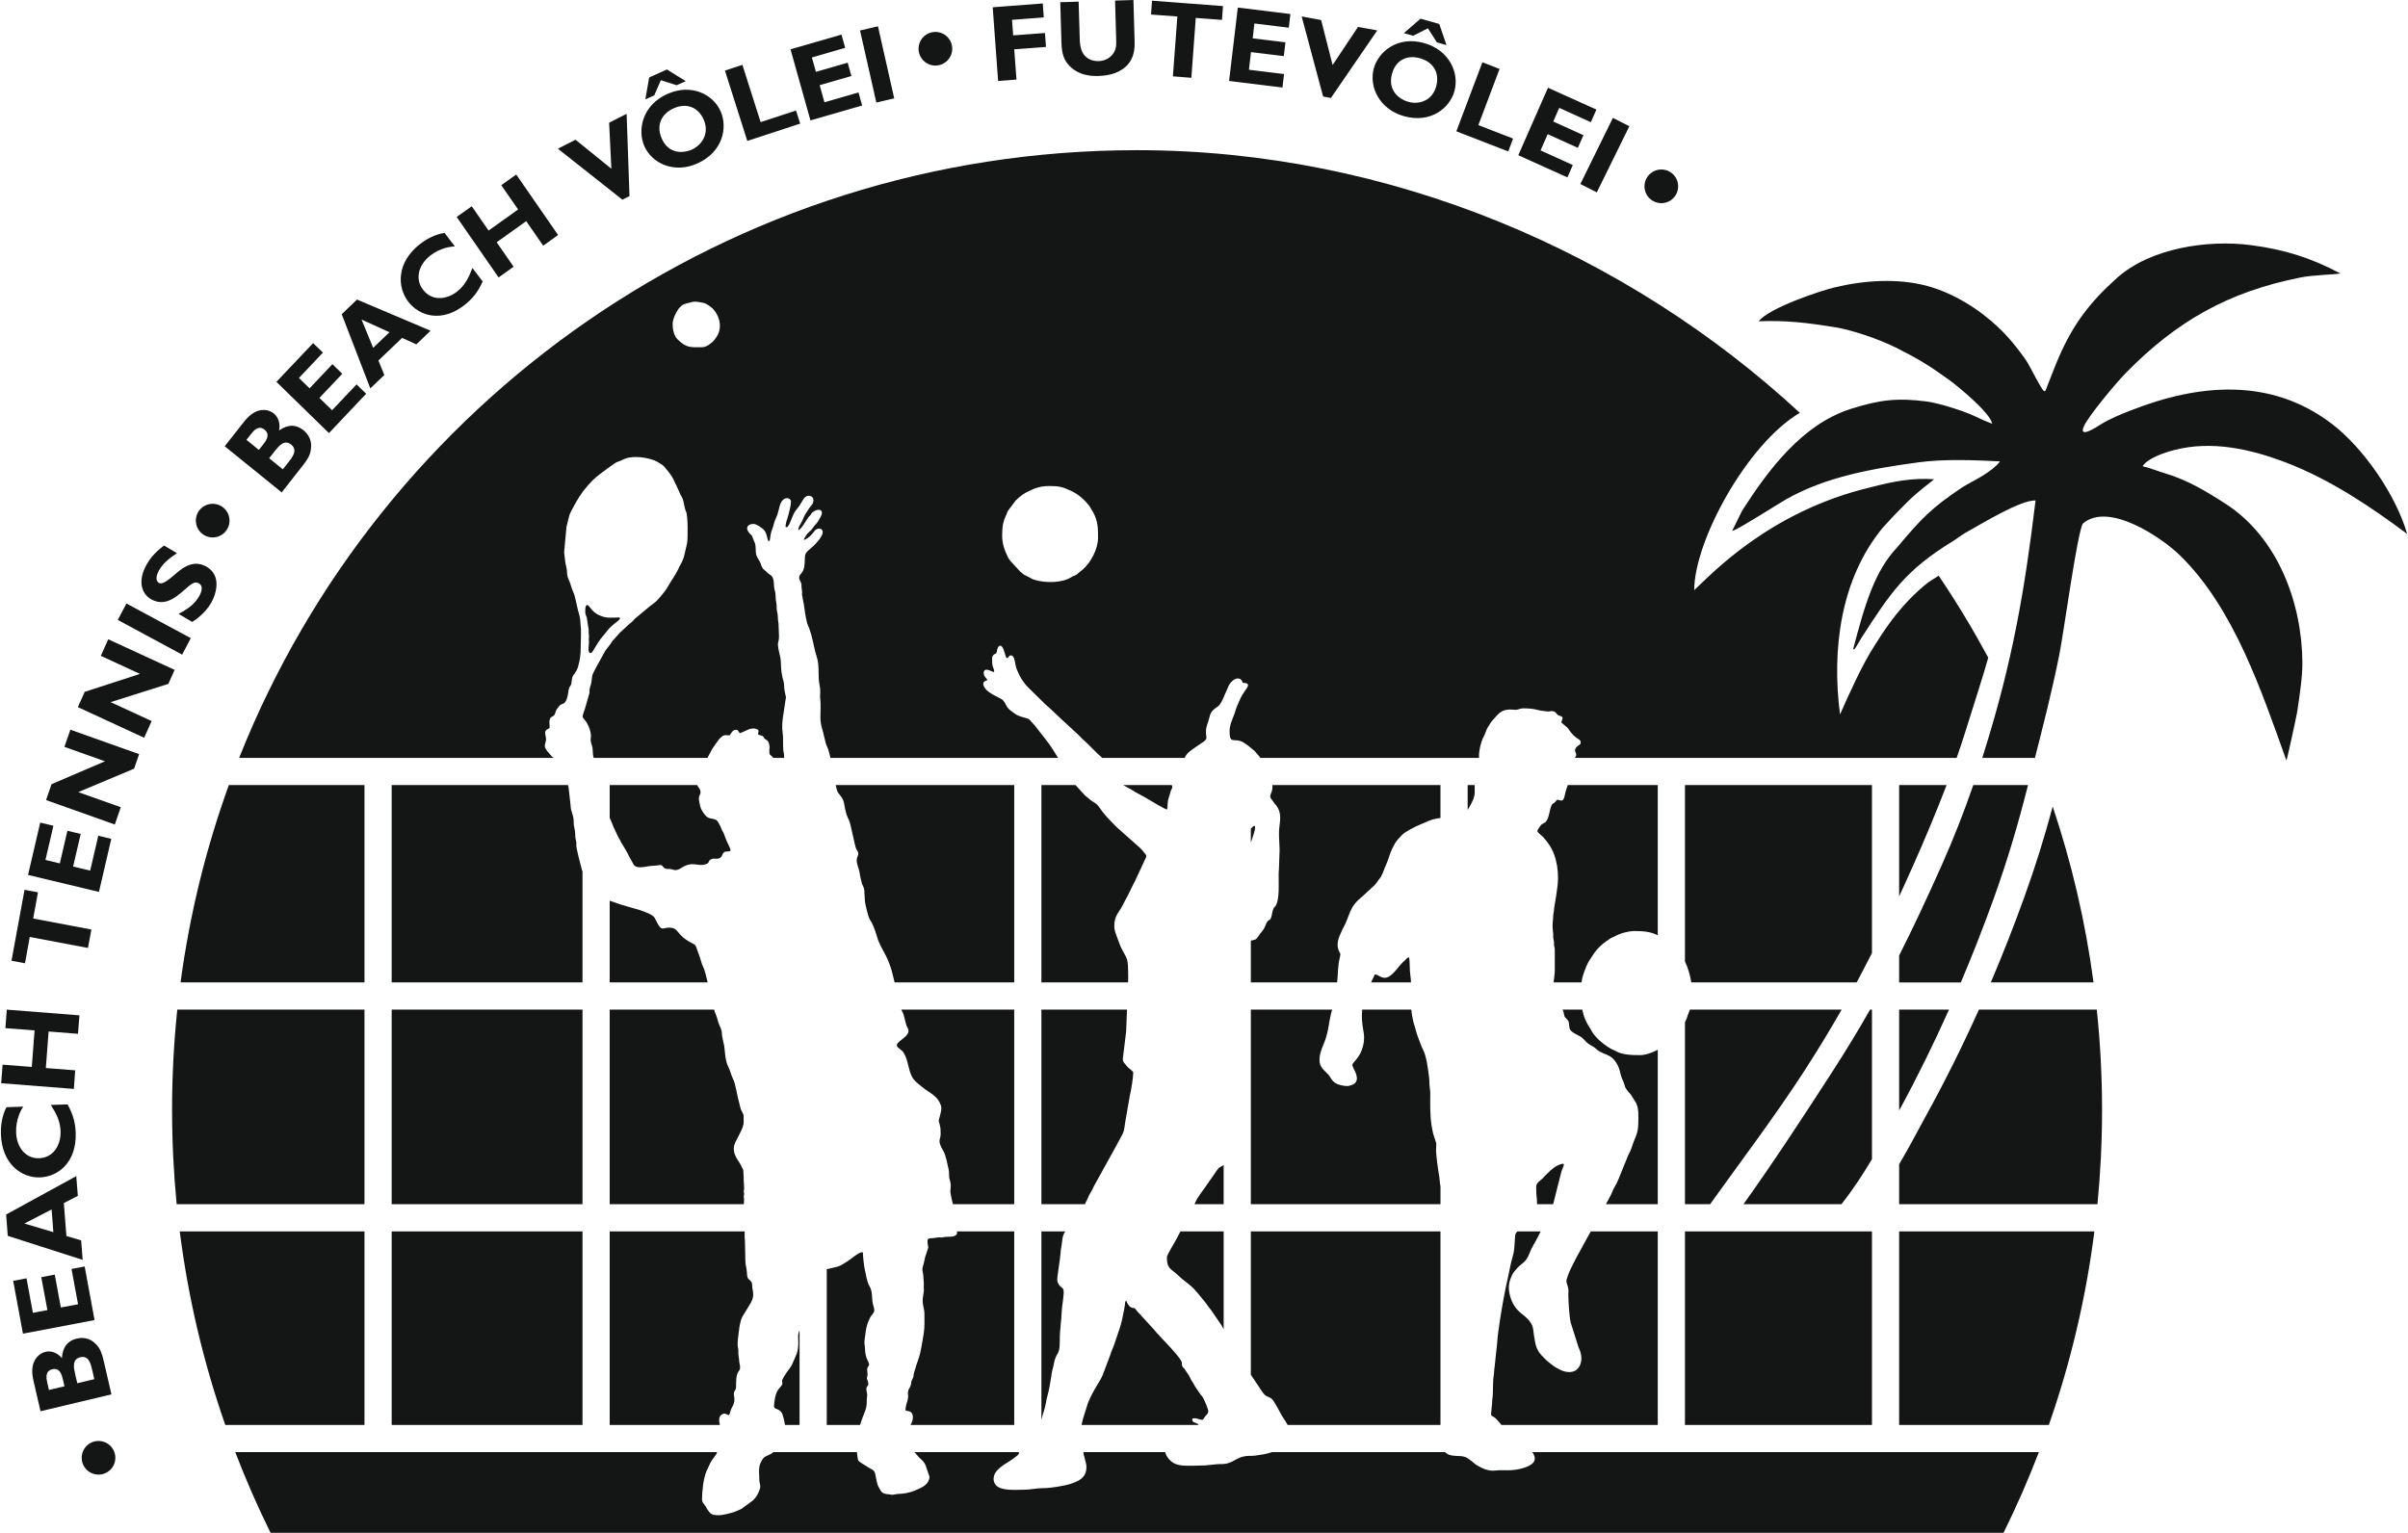 <?xml version="1.0" encoding="UTF-8"?>
<!DOCTYPE svg PUBLIC "-//W3C//DTD SVG 1.1//EN" "http://www.w3.org/Graphics/SVG/1.1/DTD/svg11.dtd">
<!-- Creator: CorelDRAW 2019 (64 Bit) -->
<svg xmlns="http://www.w3.org/2000/svg" xml:space="preserve" width="512px" height="326px" version="1.1" shape-rendering="geometricPrecision" text-rendering="geometricPrecision" image-rendering="optimizeQuality" fill-rule="evenodd" clip-rule="evenodd"
viewBox="0 0 501.86 319.77"
 xmlns:xlink="http://www.w3.org/1999/xlink">
 <g id="Camada_x0020_1">
  <g id="_2288447410960">
   <g>
    <path fill="#141515" fill-rule="nonzero" d="M8.27 294.41l14.79 -3.52 -1.59 -6.91c-0.39,-1.7 -0.73,-2.57 -1.53,-3.45 -1.29,-1.43 -2.81,-1.58 -4.12,-1.27 -2.84,0.67 -3.03,3.23 -3.08,4.08 -1.02,-1.23 -2.38,-1.58 -3.44,-1.32 -1.3,0.3 -2.64,1.57 -2.75,3.67 -0.05,1.08 0.15,1.91 0.4,2.99l1.32 5.73zm1.42 -5.92c-0.18,-0.81 -0.57,-2.46 1.04,-2.84 1.63,-0.39 2.01,1.28 2.21,2.14l0.33 1.41 -3.24 0.77 -0.34 -1.48zm5.86 -1.6c-0.36,-1.54 -0.77,-3.32 1.03,-3.75 1.76,-0.42 2.19,1.43 2.49,2.73l0.42 1.85 -3.55 0.85 -0.39 -1.68zm-0.81 -22.16l1.36 7.36 -3.59 0.68 -1.27 -6.86 -2.81 0.53 1.28 6.87 -3.03 0.57 -1.33 -7.2 -2.78 0.53 2.04 11.02 14.93 -2.84 -2.06 -11.18 -2.74 0.52zm-13.64 -11.36l0.34 4.45 15.62 5.01 -0.31 -4.06 -3.08 -0.92 -0.53 -6.87 2.91 -1.5 -0.32 -4.12 -14.63 8.01zm9.49 -1.06l0.36 4.74 -6.04 -1.8 5.68 -2.94zm-0.18 -21.8l0.87 1.44c0.69,1.27 1.13,2.62 1.17,4.06 0.09,2.9 -1.5,5.52 -4.49,5.62 -2.78,0.08 -4.68,-2.23 -4.78,-5.44 -0.08,-2.67 1.04,-4.67 1.49,-5.32l-3.49 0.11c-0.45,0.8 -1.26,2.77 -1.17,5.58 0.18,6.26 4.29,9.18 8.12,9.07 3.89,-0.13 7.66,-3.23 7.48,-9.22 -0.06,-1.96 -0.45,-3.78 -1.7,-6.01l-3.5 0.11zm-9.17 -19.88l-0.3 3.86 6.09 0.47 -0.58 7.62 -6.09 -0.47 -0.29 3.87 15.15 1.19 0.29 -3.88 -6.13 -0.48 0.58 -7.62 6.13 0.48 0.3 -3.85 -15.15 -1.19zm3.7 -25l-2.72 14.8 2.81 0.53 1 -5.49 12.14 2.29 0.71 -3.84 -12.14 -2.3 1 -5.46 -2.8 -0.53zm15.38 -11.28l-1.69 7.28 -3.56 -0.85 1.58 -6.8 -2.77 -0.66 -1.58 6.8 -3 -0.72 1.66 -7.13 -2.75 -0.66 -2.54 10.92 14.79 3.54 2.57 -11.07 -2.71 -0.65zm-5.82 -22.12l-1.24 3.58 8.45 3.01 -11.14 4.78 -1.14 3.31 14.34 5.1 1.24 -3.61 -8.87 -3.15 11.65 -4.89 1.05 -3.03 -14.34 -5.1zm7.9 -18.86l-1.55 3.45 8.16 3.77 -11.52 3.74 -1.43 3.19 13.83 6.39 1.56 -3.48 -8.56 -3.95 12.04 -3.81 1.31 -2.92 -13.84 -6.38zm3.79 -7.47l-1.8 3.43 13.42 7.24 1.8 -3.44 -13.42 -7.23zm7.84 -12.09c-2.12,1.6 -3,2.86 -3.6,3.92 -1.92,3.34 -1.15,6.07 0.85,7.25 2.78,1.63 5.09,-0.25 6.84,-1.78 1.6,-1.41 2.31,-2.01 3.18,-1.5 1.17,0.69 0.3,2.27 0.05,2.7 -1.12,1.95 -2.92,2.93 -4.29,3.67l2.83 1.67c0.43,-0.2 2.68,-1.72 3.97,-3.97 1.14,-1.99 2.14,-5.72 -0.91,-7.51 -2.54,-1.5 -4.68,-0.1 -6.24,1.23 -1.77,1.52 -2.98,2.56 -3.77,2.1 -0.14,-0.08 -1.05,-0.7 0.07,-2.65 0.97,-1.71 2.75,-2.88 3.72,-3.54l-2.7 -1.59zm12.66 -20.71l11.88 9.62 4.36 -5.55c1.07,-1.36 1.54,-2.17 1.72,-3.35 0.32,-1.92 -0.51,-3.22 -1.55,-4.07 -2.29,-1.85 -4.38,-0.42 -5.07,0.06 0.32,-1.56 -0.25,-2.86 -1.11,-3.56 -1.04,-0.84 -2.85,-1.12 -4.54,0.09 -0.86,0.63 -1.39,1.3 -2.07,2.16l-3.62 4.6zm5.46 -2.52c0.52,-0.66 1.56,-1.98 2.85,-0.94 1.3,1.06 0.25,2.4 -0.3,3.09l-0.89 1.13 -2.59 -2.1 0.93 -1.18zm4.86 3.68c0.98,-1.24 2.1,-2.67 3.55,-1.5 1.41,1.14 0.24,2.63 -0.58,3.67l-1.17 1.48 -2.85 -2.31 1.05 -1.34zm17.18 -14.07l-5.11 5.39 -2.64 -2.57 4.77 -5.03 -2.06 -2.01 -4.77 5.04 -2.21 -2.16 5 -5.29 -2.04 -1.98 -7.66 8.08 10.96 10.69 7.76 -8.21 -2 -1.95zm0.09 -17.7l-3.19 3.06 5.97 15.48 2.92 -2.8 -1.24 -3.01 4.94 -4.73 2.97 1.35 2.97 -2.84 -15.34 -6.51zm6.77 6.82l-3.4 3.26 -2.42 -5.9 5.82 2.64zm17.3 -13.4l-0.64 1.56c-0.61,1.31 -1.42,2.46 -2.55,3.35 -2.26,1.77 -5.29,2 -7.12,-0.39 -1.7,-2.24 -0.97,-5.16 1.53,-7.12 2.08,-1.63 4.34,-1.89 5.12,-1.9l-2.14 -2.81c-0.91,0.11 -2.95,0.6 -5.14,2.32 -4.88,3.83 -4.8,8.92 -2.46,11.99 2.39,3.13 7.07,4.4 11.74,0.73 1.54,-1.2 2.76,-2.59 3.8,-4.92l-2.14 -2.81zm9.14 -19.5l-3.12 2.22 3.51 5.07 -6.16 4.4 -3.51 -5.07 -3.14 2.23 8.74 12.62 3.13 -2.24 -3.53 -5.1 6.16 -4.4 3.54 5.11 3.11 -2.22 -8.73 -12.62zm23.02 -12.66l-3.65 1.85 0.47 9.6 -7.47 -6.05 -3.68 1.87 13.45 10.64 1.48 -0.75 -0.6 -17.16zm19.62 -0.49c-1.61,-3.68 -6.23,-5.87 -11.14,-3.65 -5.29,2.39 -6.23,7.57 -4.79,10.86 1.62,3.67 6.28,5.8 11.08,3.62 5.4,-2.44 6.29,-7.57 4.85,-10.83zm-3.54 1.7c1.22,2.79 -0.28,5.25 -2.5,6.26 -1.65,0.74 -4.78,1.05 -6.26,-2.32 -1.23,-2.79 -0.03,-5.16 2.46,-6.29 2.7,-1.22 5.15,-0.27 6.3,2.35zm-7.67 -10.47l-3.71 1.68 -0.8 4.57 1.86 -0.84 1.38 -3.17 3.3 1.05 1.89 -0.85 -3.92 -2.44zm26.92 8.57l-7.38 2.42 -3.8 -11.95 -3.64 1.2 4.66 14.67 11.03 -3.61 -0.87 -2.73zm13.03 -3.77l-7.1 2.05 -1 -3.57 6.62 -1.91 -0.78 -2.78 -6.62 1.91 -0.84 -3 6.94 -2.01 -0.77 -2.76 -10.63 3.07 4.16 14.83 10.78 -3.11 -0.76 -2.72zm4.06 -13.8l-3.74 0.87 3.4 15.03 3.73 -0.87 -3.39 -15.03zm34.37 -4.77l-10.44 0.8 1.13 15.38 3.83 -0.3 -0.47 -6.31 6.62 -0.5 -0.21 -2.91 -6.63 0.5 -0.24 -3.24 6.62 -0.51 -0.21 -2.91zm18.91 -0.72l-3.83 0.12 0.22 7.63c0.04,1.36 0.06,1.95 -0.19,2.63 -0.29,0.8 -1.27,2.3 -3.47,2.37 -1.5,0.05 -3.05,-0.68 -3.59,-2.38 -0.3,-0.85 -0.32,-1.75 -0.34,-2.39l-0.23 -7.64 -3.83 0.12 0.25 8.5c0.07,2.48 0.66,3.55 1.29,4.35 2.13,2.63 5.29,2.57 6.47,2.54 2.34,-0.07 4.82,-0.73 6.32,-2.68 1.24,-1.64 1.21,-3.56 1.17,-4.79l-0.24 -8.38zm18.68 1.27l-14.8 -1.13 -0.21 2.89 5.49 0.41 -0.93 12.49 3.85 0.3 0.92 -12.49 5.47 0.41 0.21 -2.88zm12.73 14.18l-7.32 -0.9 0.43 -3.68 6.84 0.84 0.34 -2.88 -6.83 -0.83 0.36 -3.1 7.17 0.88 0.34 -2.85 -10.97 -1.35 -1.82 15.31 11.13 1.37 0.33 -2.81zm19.44 -9.1l-4.01 -0.74 -5.3 7.96 -2.39 -9.39 -4.06 -0.75 4.47 16.71 1.63 0.3 9.66 -14.09zm16.1 12.65c1.06,-3.88 -1.14,-8.56 -6.31,-10.01 -5.59,-1.57 -9.56,1.82 -10.51,5.29 -1.05,3.87 1.21,8.52 6.28,9.95 5.69,1.6 9.6,-1.79 10.54,-5.23zm-3.81 -0.98c-0.8,2.95 -3.5,3.88 -5.84,3.22 -1.74,-0.49 -4.35,-2.28 -3.38,-5.83 0.8,-2.94 3.21,-4 5.83,-3.26 2.86,0.8 4.15,3.11 3.39,5.87zm0.64 -13.02l-3.9 -1.1 -3.48 3.01 1.95 0.55 3.06 -1.56 1.88 2.94 2 0.57 -1.51 -4.41zm15.4 23.91l-7.24 -2.81 4.42 -11.72 -3.58 -1.39 -5.43 14.4 10.82 4.2 1.01 -2.68zm12.46 5.52l-6.73 -3.05 1.49 -3.39 6.29 2.85 1.16 -2.64 -6.29 -2.85 1.25 -2.85 6.59 2.99 1.16 -2.63 -10.1 -4.56 -6.19 14.08 10.24 4.63 1.13 -2.58zm11.79 -8.1l-3.43 -1.74 -6.79 13.8 3.43 1.74 6.79 -13.8z"/>
    <g>
     <circle fill="#141515" cx="346.31" cy="38.87" r="3.51"/>
     <circle fill="#141515" cx="194.91" cy="10.17" r="3.51"/>
     <circle fill="#141515" cx="44.18" cy="108.61" r="3.51"/>
     <circle fill="#141515" cx="20.37" cy="304.12" r="3.51"/>
    </g>
   </g>
   <g>
    <path fill="#141515" d="M121.88 127.61c0,-0.62 0.01,-2.22 1.02,-0.86 0.56,0.76 1.1,1.26 1.99,1.64 1.54,0.66 2.19,0.43 4.17,0.43 0.06,0.27 0.09,0.27 -0.13,0.5 -0.34,0.37 -1.57,1.14 -2.26,2.03 -1.59,2.05 -1.38,1.43 -2.86,3.92 -0.14,0.23 -0.49,0.97 -0.8,0.97 -0.76,0 -0.31,-1.86 -0.35,-2.49 -0.01,-0.14 -0.06,-0.22 -0.04,-0.48 0.06,-0.89 0.12,0 -0.02,-1.13 -0.05,-0.34 0.02,-0.23 0.01,-0.66l-0.41 -2.66c-0.13,-0.41 -0.32,-0.64 -0.32,-1.21zm295.8 192.16c2.71,-5.48 5.17,-11.09 7.37,-16.83l-29.14 0 -5.67 0 -39 0 -5.67 0 -26.2 0c0.12,0.15 0.11,0.1 0.23,0.31 0.86,1.53 -0.17,2.32 -1.57,2.84 -2.68,0.98 -4.84,0.48 -6.26,0.68 -1.44,0.2 -2.82,-0.41 -3.99,-1.14 -0.41,-0.25 -0.6,-0.49 -0.94,-0.75l-1.04 -0.73c-1.19,-0.75 -3.02,-0.06 -4.25,-0.92 -0.13,-0.09 -0.25,-0.19 -0.34,-0.29l-0.96 0 -35.13 0 -0.06 0.02c-0.97,0.35 -2.3,0.55 -3.42,0.7 -0.96,0.12 -1.48,-0.05 -2.53,0.21 -0.58,0.14 -0.99,0.33 -1.5,0.6 -0.48,0.25 -0.86,0.5 -1.4,0.69 -0.99,0.35 -1.27,0.23 -2.46,0.29l-2.49 0.25c-0.95,0.01 -1.67,0.08 -2.67,0.08 -1.69,0 -3.32,0.08 -4.49,-0.91 -0.61,-0.52 -1.08,-1.16 -1.28,-1.93l-17.05 0 0 0.01c0.03,0.61 0.24,0.91 0.34,1.51 0.09,0.52 0.3,0.88 0.3,1.56 0,2.25 -1.55,2.95 -3.25,3.52 -1.35,0.45 -4.36,0.93 -5.7,0.91 -1.41,-0.01 -2.67,0.33 -4.11,0.33 -1.69,0 -4.79,0.31 -5.86,-1 -0.26,-0.31 -0.44,-0.73 -0.44,-1.26 0,-1.95 2.43,-3.06 3.81,-4.02 1.55,-1.09 1.52,-1.16 1.46,-1.56l-0.97 0 -20.8 0 1.01 1.16c0.68,0.56 1.25,1.15 1.49,2.13l0.62 1.8c0,1.48 -1.32,2.2 -2.49,2.68 -0.23,0.09 -0.44,0.21 -0.67,0.3 -1.1,0.42 -2.16,0.62 -3.38,0.65 -0.38,0.01 -0.62,0.11 -0.9,0.15 -0.42,0.06 -0.59,-0.02 -0.89,-0.05 -1,-0.11 -1.56,-0.16 -1.97,-1.01 -0.14,-0.28 -0.22,-0.4 -0.35,-0.62 -0.18,-0.31 -0.35,-1.11 -0.45,-1.57 -0.2,-0.91 -0.14,-1.67 -0.99,-2.07 -0.64,-0.31 -1.19,-0.72 -1.81,-1.09 -1.25,-0.75 -0.95,-0.7 -1.16,-1.91 -0.04,-0.19 -0.06,-0.37 -0.07,-0.55l-6.29 0 -5.67 0 -5.47 0c-0.15,0.15 -0.29,0.26 -0.43,0.34 -1.22,0.65 -1.53,0.43 -2.22,1.89 -0.4,0.83 -0.35,1.8 -0.29,2.63 0.03,0.31 -0.01,0.65 0.01,0.96 0.03,0.69 0.34,1.08 0.15,1.76 -0.28,0.97 -0.77,1.86 -1.51,2.53l-2.38 1.74 -1.4 0.61c-0.73,0.25 -2.43,0.7 -3.33,0.7 -0.83,0 -1.42,-0.02 -1.94,-0.64l-0.11 -0.14c-0.39,-0.46 -0.57,-1 -0.95,-1.46 -0.24,-0.28 -0.47,-0.58 -0.47,-1.07 0,-1.69 0.28,-4.36 0.94,-5.91 0.15,-0.35 0.29,-0.56 0.44,-0.93 0.47,-1.15 0.87,-1.59 1.54,-2.5 0.14,-0.19 0.18,-0.35 0.2,-0.51l-22.38 0 -5.67 0 -39.8 0 -5.67 0 -26.95 0c2.2,5.74 4.66,11.35 7.36,16.83l361.43 0zm-208.85 -208.05c0,1.71 0.51,3.11 1.23,4.57 0.18,0.34 0.27,0.44 0.49,0.73l1.97 2.14c0.94,0.79 0.4,0.5 1.79,1.19 0.78,0.38 0.53,0.41 1.63,0.71 2.06,0.56 5.4,0.57 7.31,-0.65 0.89,-0.56 0.4,0.1 2.11,-1.36l0.22 -0.18c1.77,-1.52 3.25,-4.35 3.25,-6.67 0,-2.03 -0.02,-3.41 -0.96,-5.24 -0.15,-0.28 -0.28,-0.42 -0.44,-0.7 -0.19,-0.36 -0.22,-0.45 -0.45,-0.75 -1.04,-1.35 -2.32,-2.46 -3.92,-3.18 -1.59,-0.71 -2.3,-0.94 -4.31,-0.94 -1.36,0 -2.03,0.14 -3.18,0.54 -0.38,0.13 -0.53,0.25 -0.89,0.4 -1.17,0.48 -2.13,1.18 -3.01,2.07l-1.63 2.16 -0.74 1.76c-0.12,0.34 -0.18,0.58 -0.28,1.01 -0.14,0.62 -0.19,1.66 -0.19,2.39zm-68.72 -44.2c0,1.03 0.14,1.88 0.59,2.72l0.34 0.46c1.95,1.92 2.69,1.74 5.12,1.74 0.66,0 1.15,-0.26 1.55,-0.55 0.52,-0.4 0.72,-0.49 1.15,-1.03 0.32,-0.41 0.58,-0.8 0.79,-1.3 0.76,-1.77 0.08,-3.91 -1.21,-5.21 -0.26,-0.26 -0.34,-0.28 -0.63,-0.5 -0.56,-0.4 -0.89,-0.61 -1.6,-0.73 -1.3,-0.22 -1.37,-0.34 -3.09,0.15 -0.9,0.26 -0.96,0.29 -1.54,0.88 -0.65,0.66 -1.47,2.44 -1.47,3.37zm287.02 229.75c4.51,-12.91 7.73,-26.42 9.5,-40.38l-40.72 0 0 40.38 31.22 0zm-36.89 -40.38l-39 0 0 40.38 39 0 0 -40.38zm-44.67 0l-13.95 0 -0.15 0.22 -2.11 3.85c-0.51,0.85 -2.22,4.15 -2.49,5.01 -0.08,0.23 -0.09,0.34 -0.18,0.55 -0.5,1.17 0.27,1.41 0.26,2.96 0,0.14 -0.04,0.08 -0.04,0.32 0,1.39 0.19,4.9 0.5,6.12l1.65 5.2c0.53,1.08 0.81,2.41 0.33,3.58 -0.7,1.69 -2.34,1.82 -3.9,1.2l-1.21 -0.64c-0.4,-0.24 -0.73,-0.52 -1.08,-0.78 -0.71,-0.53 -1.33,-1.13 -1.92,-1.79 -1.15,-1.29 -1.24,-2.36 -1.52,-4.04 -0.11,-0.6 -0.12,-1.17 -0.25,-1.69 -0.35,-1.36 -1.48,-2.22 -2.51,-3.05 -1.08,-0.87 -1.81,-2.05 -2.19,-3.38 -0.5,-1.79 -0.41,-2.99 0.46,-4.71 0.15,-0.3 0.26,-0.41 0.46,-0.66 1.6,-2.03 2.22,-1.4 3.15,-3.87 0.41,-1.1 1.08,-2.03 1.6,-3.08l0.67 -1.32 -4.86 0 -0.25 0.27c-0.48,0.59 -0.11,3.01 -0.73,4.99 -0.39,1.23 -0.58,2.54 -0.87,3.81 -0.9,3.89 -1.57,7.79 -2.12,11.75 -0.2,1.39 -0.25,2.91 -0.44,4.24l-0.33 3.15c-0.13,0.69 -0.1,1.46 -0.23,2.1 -0.1,0.5 -0.14,2.79 -0.14,3.33 0,0.85 -0.17,1.36 -0.16,2.18l-0.2 2.07c-0.06,0.47 0.04,0.53 0.38,0.73 0.46,0.27 0.64,0.45 0.97,0.81l0.8 0.95 32.6 0 0 -40.38zm-45.32 0l-39.55 0 0 29.9 2.37 3.55c0.74,0.95 0.53,0.71 1.53,1.2 0.36,0.17 0.58,0.35 0.79,0.67 0.65,1 1.2,2.02 1.75,3.08 0.12,0.24 0.15,0.23 0.29,0.44 0.31,0.46 0.67,0.99 0.94,1.54l31.88 0 0 -40.38zm-45.22 0l-9.01 0 -0.84 1.59c-0.39,0.79 -1.99,3.29 -1.99,3.82 0,2.52 0.9,2.33 2.44,3.85 0.79,0.79 2.19,1.72 3.02,2.54 0.14,0.14 0.24,0.23 0.36,0.38 0.14,0.17 0.15,0.22 0.33,0.39 0.45,0.46 0.81,1.01 1.25,1.49 0.55,0.62 1.01,1.3 1.5,1.97 0.13,0.16 0.18,0.2 0.29,0.35l1.71 2.49c0.36,0.48 0.66,1.01 0.94,1.53l0 -20.4zm-33.04 0l-4.97 0 0 39.28c0.06,-0.15 0.1,-0.32 0.15,-0.52 0.12,-0.54 0.21,-0.83 0.36,-1.26 0.28,-0.79 0.42,-1.79 0.62,-2.68 0.26,-1.1 0.4,-1.45 0.6,-2.63l0.36 -2.14c0.04,-0.23 0.07,-0.55 0.1,-0.7l0.32 -1.3c0.57,-3.36 1.33,-1.74 1.32,-5.22 -0.01,-2.46 0.35,-4.12 0.4,-6.13 0.03,-1.07 0.57,-3.63 0.38,-4.48 -0.09,-0.41 -0.5,-0.58 -0.77,-0.86 -0.24,-0.26 -0.44,-0.64 -0.53,-1.07 -0.11,-0.51 0.63,-4.61 0.68,-5.76 0.02,-0.51 0.11,-1.01 0.2,-1.5 0.25,-1.6 0.13,-1.98 0.78,-3.03zm3.41 40.38l24.36 0c0.02,-0.01 0.03,-0.03 0.04,-0.04 -0.38,-0.57 -1.52,-0.29 -1.29,-1.29 0.59,-0.14 0.77,-0.04 1.4,0.13 0.62,0.16 0.75,0.3 1.08,-0.32 0.26,-0.49 0.83,-0.72 0.83,-1.35 0,-0.46 -0.81,-2.31 -1.07,-2.79 -0.15,-0.27 -0.34,-0.44 -0.53,-0.68l-1.02 -1.49c-0.25,-0.35 -0.27,-0.44 -0.47,-0.82 -0.13,-0.23 -0.13,-0.19 -0.26,-0.38 -0.27,-0.4 -0.41,-0.82 -0.64,-1.22l-1 -1.5c-0.22,-0.27 -0.44,-0.32 -0.49,-0.72 -0.08,-0.67 0.05,-0.53 -0.25,-1.04 -0.62,-1.05 -3.09,-3.68 -4.09,-4.7 -0.25,-0.25 -0.34,-0.43 -0.61,-0.69 -0.24,-0.24 -0.36,-0.34 -0.58,-0.63 -0.1,-0.14 -0.18,-0.23 -0.29,-0.35l-2.7 -2.94c-0.22,-0.29 -0.33,-0.39 -0.58,-0.63 -0.28,-0.28 -0.36,-0.45 -0.58,-0.71 -0.31,-0.38 -0.43,-0.15 -0.88,-0.33 -0.43,-0.17 -0.94,-0.95 -1.06,-1.44 -0.33,0.23 -0.21,0.36 -0.28,0.85 -0.05,0.36 -0.1,0.6 -0.16,0.97 -0.18,1.06 -0.53,2.69 -0.84,3.67l-1.14 3.38c-0.25,0.84 -0.68,1.6 -0.92,2.46l-1.55 4.11c-0.56,1.44 -1.95,3.05 -3.11,5.92 -0.12,0.29 -0.15,0.51 -0.26,0.86 -0.47,1.44 -0.86,2.57 -1.06,3.71zm-14.05 -40.38l-11.94 0c0.04,0.23 0.03,0.45 -0.06,0.6 -0.45,0.68 -1.7,0.47 -2.45,0.55 -0.23,0.02 -0.57,0.14 -0.81,0.13 -0.4,-0.01 -0.33,-0.08 -0.82,0.01 -1.4,0.25 -2.01,-0.05 -2.01,0.74 0,0.53 0.16,1.1 0.16,1.37l-0.66 1.99c-0.08,0.35 -0.15,0.73 -0.24,1.13 -0.22,0.92 -0.46,1.11 -0.22,2.12 0.14,0.58 0.1,1.25 0.17,1.84 0.07,0.64 -0.02,0.76 0.01,1.12 0.06,0.76 0.01,1.13 -0.14,1.92 -0.3,1.59 0.28,2.48 0.28,3.59 0,1.38 0.07,2.8 -0.14,4.13l-0.3 1.8c-0.29,1.65 -0.42,2.6 -1.03,4.22 -0.1,0.28 -0.16,0.42 -0.26,0.78 -0.08,0.29 -0.14,0.54 -0.24,0.81 -0.36,0.96 -0.24,1.3 -0.4,1.7 -0.1,0.23 -0.28,0.48 -0.34,0.71 -0.09,0.37 -0.02,0.49 -0.16,0.88 -0.11,0.31 -0.19,0.46 -0.34,0.71 -0.42,0.68 -0.1,1.2 -0.21,1.89 -0.15,1.02 -0.53,1.46 -0.53,2.61 0.23,0.06 0.32,0.11 0.57,0.15 0.29,0.05 0.29,0.01 0.49,0.16 0.75,0.52 0.48,1.77 0.15,2.44 -0.05,0.08 -0.11,0.18 -0.17,0.28l21.64 0 0 -40.38zm-39.1 7.89l0 32.49 6.95 0c0.27,-0.98 0.87,-2.39 1.11,-3.08 0.26,-0.73 0.29,-1.25 0.29,-2.21 0,-0.5 0.12,-0.77 0.07,-1.19 -0.04,-0.38 -0.15,-0.57 -0.15,-1.06 0,-0.46 0.4,-0.7 0.4,-0.97 0,-0.68 -0.22,-0.72 -0.29,-1.16 -0.04,-0.28 0.13,-0.49 0.13,-0.86 0,-0.47 -0.13,-0.78 -0.07,-1.2 0.06,-0.44 0.39,-0.6 0.39,-0.82 0,-0.85 -0.81,-0.96 -0.88,-3.71 -0.01,-0.39 -0.07,-0.4 -0.09,-0.8 -0.02,-0.65 0.1,-1.08 0.16,-1.62 0.1,-0.94 0.26,-2.01 0.65,-2.9 0.19,-0.41 0.33,-0.81 0.6,-1.18 0.21,-0.28 0.61,-0.71 0.65,-1.1 0.03,-0.25 -0.22,-1.08 -0.3,-1.41 -0.27,-1.16 -0.02,-2.59 -0.72,-3.71 -0.56,-0.9 -0.7,-2.41 -0.97,-3.47 -0.18,-0.73 -0.39,-2.78 -0.39,-3.57l-0.24 0c-0.65,0 -2.41,1.55 -3.12,1.97 -0.67,0.39 -1.14,0.79 -1.95,1.03l-2.23 0.53zm-17.13 -7.89l-28.14 0 0 40.38 22.99 0c-0.24,-0.88 -0.31,-1.89 0.58,-2.28 0.59,-0.26 0.81,0.18 1.34,0.22 0.26,-0.49 0.26,-1.05 0.59,-1.59 1.08,-1.79 0.05,-2.52 0.54,-3.41 0.16,-0.28 0.25,-0.32 0.31,-0.74l0.01 -0.79c0,-3.33 1.05,-2.17 0.8,-3.87 -0.06,-0.42 -0.16,-0.55 -0.16,-1.05l-0.14 -1.07c-0.07,-0.38 0.01,-0.79 -0.03,-1.18 -0.04,-0.38 -0.15,-0.57 -0.15,-1.06 0,-1.1 0.22,-2.1 0.32,-3.15 0.05,-0.66 0.36,-2.07 0.65,-2.58l1.22 -2c0.94,-1.48 1.29,-2.17 0.91,-3.84 -0.13,-0.58 0.06,-1.24 -0.34,-1.59 -0.8,-0.71 -0.74,-0.73 -0.83,-1.92 -0.06,-0.96 -0.32,-1.36 -0.32,-2.5l-0.08 -4.12c-0.02,-0.36 -0.08,-0.3 -0.06,-0.63l-0.01 -1.23zm8.42 40.38l3.04 0 0 -19.76 -0.01 0.04c-0.43,0.91 -0.25,1.4 -0.25,2.5 0,2.21 -0.5,2.65 -1.27,4.53 -0.27,0.64 -0.76,1.14 -1.13,1.69 -1.64,2.43 -0.67,1.7 -0.98,2.56 -0.15,0.41 -0.74,0.8 -1.08,1.51 -0.36,0.75 -0.53,1.88 -0.61,2.87 -0.07,1 1.09,0.42 1.72,1.73 0.15,0.31 0.46,1.57 0.57,2.33zm-42.23 -40.38l-39.8 0 0 40.38 39.8 0 0 -40.38zm-45.47 0l-38.53 0c1.77,13.96 4.99,27.47 9.5,40.38l29.03 0 0 -40.38zm361.43 -5.67c0.63,-6.48 0.96,-13.04 0.96,-19.68 0,-7.06 -0.38,-14.05 -1.1,-20.92l-24.58 0c-3.43,7.62 -7.15,15.12 -11.15,22.34 -1.45,2.61 -3.24,6.15 -5.49,9.92l0 8.34 41.36 0zm-53.35 -40.6l-31.66 0c-0.06,0.22 -0.13,0.42 -0.21,0.6 -0.19,0.41 -0.25,0.63 -0.39,1.07 -0.09,0.3 -0.24,0.63 -0.42,0.97l0 37.96 5.25 -0.01c6.18,-8.62 13.79,-18.74 19.53,-27.62 2.9,-4.48 5.49,-8.75 7.9,-12.97zm-54.1 0l-4.12 0c0.04,0.06 0.08,0.12 0.11,0.19 0.25,0.52 0.12,1.11 0.51,1.51 0.12,0.13 0.21,0.19 0.33,0.32 0.59,0.62 0.3,1.24 0.57,2.01 0.27,0.77 1.71,1.23 2.35,1.68 0.61,0.43 0.92,0.95 1.37,1.29 0.28,0.22 0.43,0.32 0.78,0.51 1.4,0.76 0.73,0.92 3.3,1.94 1.6,0.63 2.43,2.28 2.76,3.86 0.16,0.78 0.42,1.22 0.71,1.95 0.14,0.35 0.17,0.64 0.31,0.98 0.1,0.28 0.88,1.22 1.16,1.51l1.03 1.62c0.67,1.17 0.52,2.93 0.52,4.24 0,2.44 -0.83,3.26 -1.26,4.8 -0.22,0.79 -0.57,1.36 -0.89,2.09l-1.1 2.69c-0.41,0.96 -1.05,2.78 -1.57,3.59 -0.41,0.62 -0.63,1.36 -0.96,2.03 -0.12,0.24 -0.17,0.29 -0.3,0.51l-0.67 1.28 10.81 0 0 -32.22c-1.23,0.65 -2.58,1.12 -3.74,1.12 -1.57,0 -3.64,-0.04 -4.98,-0.82 -0.28,-0.17 -0.62,-0.29 -0.93,-0.44 -0.95,-0.48 -2.48,-1.67 -3.22,-2.51 -0.93,-1.05 -0.8,-1.13 -1.18,-1.72 -0.61,-0.94 -1.07,-1.75 -1.42,-2.87 -0.11,-0.37 -0.2,-0.79 -0.28,-1.14zm-9.44 40.6l3.37 0c0.1,-0.37 0.19,-0.74 0.29,-1.14l0.94 -3.74c0.17,-0.57 0.31,-1.28 0.48,-1.86 0.34,-1.22 1.2,-2.15 -0.5,-1.47 -0.78,0.32 -1.17,0.67 -1.79,1.2l-1.23 1.18c-0.01,0.02 -0.03,0.04 -0.04,0.05l-0.11 0.13c-0.01,0.01 -0.02,0.03 -0.03,0.04 -0.02,0.02 -0.03,0.04 -0.04,0.05 -0.51,0.6 -1.51,1.02 -1.51,1.88 0,0.85 0.01,1.73 0.14,2.53 0.05,0.38 0.01,0.72 0.03,1.1l0 0.05zm-26.21 -40.6l-10.24 0c-0.16,1.38 -0.06,2.79 0.25,4.48 0.28,1.48 0.13,2.75 -0.44,4.19 -0.42,1.05 -1.07,1.75 -1.74,2.54 -0.25,0.3 -0.09,0.56 0.07,0.94 0.25,0.58 1.47,2.47 0.13,3.37 -0.23,0.15 -1.01,0.43 -1.35,0.43 -0.73,0 -1.82,-0.22 -2.41,-0.56 -0.57,-0.33 -0.93,-0.84 -1.27,-1.4 -0.98,-1.63 -3.46,-1.8 -1.29,-6.81 0.74,-1.71 0.94,-3.11 1.25,-4.95 0.13,-0.79 0.33,-1.5 0.52,-2.23l-16.95 0 0 40.6 39.55 0 0 -3.7 -0.1 -0.64c-0.1,-0.65 -0.09,-1.25 -0.23,-1.87 -0.15,-0.73 -0.6,-4.17 -0.6,-5.05 0,-0.42 0.11,-1.22 0.02,-1.54l-0.43 -1.35c-0.25,-0.68 -0.37,-1.42 -0.5,-2.17 -0.37,-2.25 -0.3,-4.57 -0.29,-6.88 0,-0.55 -0.12,-1.08 -0.16,-1.61 -0.05,-0.69 -0.01,-1.12 -0.1,-1.76 -0.29,-1.96 -0.44,-4.1 -1.33,-5.85 -0.21,-0.41 -0.36,-0.81 -0.52,-1.25 -0.32,-0.88 -0.66,-1.63 -0.91,-2.64 -0.35,-1.42 -0.34,-0.79 -0.74,-2.89 -0.09,-0.46 -0.15,-0.93 -0.19,-1.4zm-59.3 0l-17.85 0 0 40.6 9.08 0c0.12,-0.3 0.24,-0.56 0.35,-0.74 0.23,-0.4 0.3,-0.69 0.5,-1.11 0.2,-0.43 0.4,-0.65 0.59,-1.02 0.21,-0.4 0.33,-0.75 0.56,-1.13l3.48 -6.29c0.47,-0.91 1.02,-1.76 1.45,-2.66 0.1,-0.21 0.17,-0.29 0.29,-0.51 1.1,-2.02 0.85,-1.62 1.19,-3.73l0.97 -5.57c0.26,-0.99 0.69,-3.66 0.69,-4.71 0,-0.31 -1.01,-0.93 -1.26,-1.24 -0.24,-0.31 -0.31,-0.43 -0.58,-0.72 -0.21,-0.22 -0.34,-0.46 -0.34,-0.86l0.52 -4.24c0.06,-0.35 0.1,-0.77 0.13,-1.09 0.04,-0.44 0.08,-0.62 0.08,-1.13l0.15 -3.85zm14.08 40.6l6.08 0 0 -8.21 -0.17 0.15c-0.78,0.43 -0.75,0.33 -1.25,1.01l-2.08 3c-0.67,1 -1.92,2.54 -2.35,3.54l-0.23 0.51zm-37.6 -40.6l-23.55 0c0.02,0.05 0.04,0.1 0.06,0.14 0.15,0.35 0.33,0.58 0.45,1 0.12,0.43 0.18,0.75 0.29,1.16 0.09,0.31 0.19,0.84 0.32,1.14 0.13,0.28 0.39,0.55 0.39,0.98 0,1.55 -3.45,2.47 -2.15,3.52 0.22,0.17 0.25,0.2 0.44,0.37 0.43,0.38 0.44,0.29 0.77,0.84 0.87,1.47 0.87,3.26 1.61,4.76 0.51,1.02 1.5,1.68 2.37,2.39 0.85,0.69 1.86,1.18 2.64,1.96 0.56,0.56 1.08,1.4 1.16,2.23 0.04,0.38 -0.23,1.57 -0.38,2.01 -0.23,0.72 -0.2,0.68 0.02,1.41 0.2,0.67 0.22,1.26 0.22,1.96 0,1.42 -0.82,1.27 0.56,3.63 0.56,0.94 0.81,2.7 1.1,3.82 0.17,0.67 0.02,1.24 0.15,1.86 0.13,0.58 0.31,0.97 0.29,1.66 -0.03,0.77 -0.16,0.92 0.01,1.76 0.11,0.5 0.2,1.06 0.35,1.58 0.04,0.14 0.07,0.28 0.09,0.42l12.79 0 0 -40.6zm-62.59 0l-21.78 0 0 40.6 27.98 0c0,-0.37 0.03,-0.75 0.05,-1.03 0.01,-0.26 -0.06,-0.25 -0.06,-0.55 0,-0.38 0.07,-0.24 0.07,-0.56 0,-0.33 -0.07,-0.19 -0.07,-0.57 0,-0.39 0.09,-0.26 0.07,-0.63l-0.1 -1.91c0.05,-0.62 -0.05,-0.72 -0.05,-1.25 0,-0.72 -0.01,-0.6 -0.27,-1.1 -0.18,-0.37 -0.27,-0.63 -0.49,-0.96 -1.01,-1.49 -1.78,-2.79 -0.78,-4.65 0.13,-0.25 0.25,-0.45 0.39,-0.74 0.47,-1.03 1.1,-1.91 1.21,-3.14 0.02,-0.21 -0.02,-0.36 -0.02,-0.47 -0.03,-0.64 0.17,-0.93 -0.35,-1.78 -0.34,-0.56 -0.43,-1.34 -0.63,-2.03 -0.39,-1.34 -0.69,-3.73 -1.24,-4.81 -0.47,-0.94 -0.56,-1.72 -0.98,-2.49 -0.71,-1.31 -0.72,-3.83 -0.85,-4.38 -0.12,-0.49 -0.2,-0.89 -0.31,-1.39 -0.33,-1.36 0.07,-1.29 -0.65,-2.82 -0.35,-0.74 -0.45,-1.61 -0.89,-2.58 -0.1,-0.21 -0.18,-0.49 -0.25,-0.76zm-27.45 0l-39.8 0 0 40.6 39.8 0 0 -40.6zm-45.47 0l-39.04 0c-0.72,6.87 -1.09,13.86 -1.09,20.92 0,6.64 0.33,13.2 0.96,19.68l39.17 0 0 -40.6zm360.61 -5.67c-1.68,-12.64 -4.56,-24.91 -8.51,-36.69 -1.74,6.44 -3.56,12.36 -5.99,19.08 -2.13,5.89 -4.44,11.78 -6.92,17.61l21.42 0zm-30.64 -41.17l-9.9 0 0 23.23c0.99,-2.14 1.98,-4.34 2.99,-6.61 2.2,-4.93 4.69,-10.84 6.91,-16.62zm8.68 -26.6c-3.17,-5.87 -6.61,-11.57 -10.33,-17.08 -0.97,0.62 -1.85,1.17 -2.14,1.36 -6.29,4.94 -9.91,11.17 -11.32,13.36 -2.4,3.68 -5.19,9.86 -7.12,14.22 -1.75,-13.42 0.06,-28.26 8.94,-38.98 0.98,-1.04 1.75,-1.88 2.39,-2.59 4.32,-4.44 4.29,-4.29 8.3,-7.48 -4.05,-0.32 -8.03,0.29 -13.12,1.64 -21.35,5 -33.66,18.5 -36.92,21.49 0,-10.29 11.02,-30.49 22.02,-37 -35.93,-33.25 -85.28,-54.79 -138.22,-54.79 -85.09,0 -157.83,52.54 -187.27,126.78l26.14 0 5.67 0 33.84 0c-0.13,-0.08 -0.26,-0.16 -0.4,-0.26l-0.94 -1.08c-0.59,-0.79 -0.71,-1.08 -0.39,-2.02 0.37,-1.09 -0.61,-1.93 0.27,-2.55 0.23,-0.15 0.57,-0.22 0.57,-0.56 0,-0.56 -0.14,-0.98 0,-1.45 0.19,-0.68 0.29,-0.51 0.78,-0.84 0.35,-0.23 0.36,-0.66 0.54,-1.07 0.15,-0.36 0.4,-0.61 0.62,-0.91 0.27,-0.4 0.58,-0.45 0.99,-0.62 0.55,-0.24 0.88,-1.64 0.94,-2.21 0.2,-1.86 0.6,-0.99 0.72,-2.42 0.11,-1.31 0.43,-1.21 0.98,-2.17 0.48,-0.82 0.83,-2.8 0.88,-3.8l0.09 -3.95c-0.06,-0.42 0,-0.42 0,-0.8l-0.18 -2.17c-0.06,-0.58 -0.28,-1.34 -0.44,-1.9 -0.26,-0.91 -0.61,-3.01 -0.96,-3.72 -0.4,-0.81 -0.56,-1.8 -0.95,-2.59 -0.55,-1.12 -0.27,-1.74 -0.55,-2.76 -0.25,-0.91 -0.29,-2.05 -0.44,-3.02l0.48 -5.26c0.82,-3.21 0.26,-1.99 1.93,-5.09 0.93,-1.71 2.13,-3.27 3.5,-4.65 0.97,-0.97 2.13,-1.76 3.23,-2.58l1.37 -0.97c0.52,-0.39 1.02,-0.42 1.61,-0.73 0.62,-0.31 0.97,-0.44 1.79,-0.55 1.23,-0.17 2.78,0 3.97,0.33 0.61,0.17 1.14,0.34 1.67,0.67 0.47,0.29 1,0.55 1.36,0.97 0.62,0.74 1.24,1.48 1.73,2.32 0.09,0.16 0.1,0.14 0.2,0.36 0.15,0.34 0.18,0.53 0.37,0.84 0.16,0.26 0.27,0.48 0.37,0.76l0.72 1.61c0.14,0.28 0.27,0.41 0.4,0.74 0.34,0.87 0.33,1.85 0.73,2.73 0.42,0.93 0.37,5.69 0.22,6.55l-0.67 2.88c-0.11,0.28 -0.19,0.52 -0.31,0.82 -0.24,0.58 -0.54,0.95 -0.78,1.55 -0.29,0.69 -1.26,2.25 -1.7,2.91l-0.88 1.45c-0.27,0.44 -0.7,0.87 -1.02,1.32 -0.17,0.25 -0.37,0.39 -0.56,0.65 -0.51,0.66 -1.2,1.13 -1.86,1.61l-3.17 2.64c-0.2,0.21 -0.32,0.41 -0.54,0.59 -1.06,0.85 -1.65,1.52 -2.47,2.21l-1.67 1.87c-0.42,0.74 -0.99,1.32 -1.46,2.01l-2.06 3.74c-0.65,1.4 -0.6,0.82 -0.8,2.67 -0.09,0.85 -0.41,1.05 -0.41,1.93 0,0.56 -0.06,0.59 -0.18,1.03l-0.76 2.63c-0.62,1.91 -0.69,1.65 0.03,2.49 0.48,0.56 0.94,1.62 1.1,2.37 0.35,1.59 -0.29,1.09 0.34,2.97 0.25,0.76 0.05,1.54 0.34,2.48l3.34 0 20.41 0c0.02,-0.08 0.05,-0.16 0.09,-0.23 0.15,-0.32 0.28,-0.46 0.43,-0.78 0.54,-1.17 1.14,-1.81 1.84,-2.83 0.21,-0.29 0.37,-0.33 0.62,-0.59 0.47,-0.47 1.01,-0.28 1.6,-0.26 0.09,-0.14 0.14,-0.19 0.24,-0.33 0.2,-0.29 0.39,-0.64 0.76,-0.77 0.97,-0.34 0.79,0.61 1.26,0.61 0.03,0 1.12,-0.47 1.23,-0.54 1.42,-0.79 2.56,-0.27 2.56,0.06 0,0.77 -0.46,0.75 0.54,0.99 0.67,0.16 0.4,0.41 0.86,0.75 0.43,0.32 0.59,0.28 0.76,0.85 0.05,0.16 0.13,0.5 0.15,0.67 0.03,0.28 -0.06,0.37 -0.06,0.69 0,1.46 0.18,0.84 0.81,1.69l0.02 0.02 2.26 0c-0.02,-0.28 0,-0.52 -0.03,-0.81 -0.03,-0.26 -0.13,-0.54 -0.15,-0.82 -0.1,-1.31 0.04,-2.56 -0.14,-3.73 -0.31,-2.02 0.32,-4.32 0.55,-6.34 0.16,-1.38 0.29,-0.21 -0.11,-2.17 -0.11,-0.57 -0.09,-0.77 -0.14,-1.47 -0.03,-0.41 -0.19,-0.91 -0.29,-1.32 -0.47,-1.87 -0.28,-3.2 -0.47,-4.21 -0.08,-0.46 -0.2,-0.87 -0.3,-1.32 -0.48,-2.31 0.01,-1.58 0.01,-3.23l-0.08 -2.02c0.01,-0.85 -0.16,-1.11 -0.16,-1.93 0,-0.75 -0.23,-1.19 -0.25,-1.86 0,-0.38 0,-0.72 -0.05,-0.99 -0.17,-0.81 -0.13,-1.14 -0.19,-1.91 -0.04,-0.6 -0.29,-1.15 -0.32,-1.78 -0.04,-0.9 -0.04,-1.85 -0.83,-2.31 -0.58,-0.34 -0.66,-0.59 -1.14,-0.96 -0.45,-0.35 -0.59,-0.71 -0.79,-1.31 -0.16,-0.5 -0.47,-0.89 -0.73,-1.36 -0.46,-0.81 -0.22,-1.78 -0.42,-2.72 -0.08,-0.39 -0.18,-0.44 -0.29,-0.76 -0.59,-1.75 -0.46,-0.77 -1.2,-1.95 -0.15,-0.23 -0.23,-0.53 -0.18,-0.75 0.1,-0.55 0.69,-0.78 1.31,-0.78 0.61,0 1.81,0.83 2.2,1.27 0.44,0.5 0.57,1.15 0.73,1.84 0.08,0.3 0.1,0.38 0.29,0.52 0.42,-0.31 0.06,-0.96 0.69,-2.55 0.38,-0.96 0.24,-1.15 0.82,-2.4 0.37,-0.79 0.5,-1.61 0.75,-2.47 0.62,-2.16 2.34,-1.79 2.34,-0.81 0,0.71 -0.36,1.95 -0.53,2.69 -0.23,1.01 -0.6,1.5 -0.6,2.55 0.25,0.06 0.27,0.1 0.45,-0.1 0.37,-0.41 0.53,-0.96 0.74,-1.45 0.85,-2.05 0.54,-1.31 1.57,-2.71l0.81 -1.29c0.11,-0.18 0.14,-0.26 0.28,-0.44 0.67,-0.91 1.96,-0.55 1.96,0.35 0,0.86 -0.47,1.12 -0.84,1.66 -0.48,0.7 -0.99,1.44 -1.31,2.24 -0.5,1.29 -1,1.53 -1,2.39 0.7,-0.19 1.65,-2.15 2.2,-2.8 0.12,-0.14 0.21,-0.19 0.32,-0.33 0.09,-0.12 0.16,-0.25 0.26,-0.39 0.44,-0.6 2.14,-1.26 2.14,-0.03 0,0.42 -0.55,1.28 -0.77,1.65 -0.37,0.62 -0.75,0.85 -1.03,1.31 -0.32,0.53 -0.69,0.78 -1.12,1.21 -0.18,0.18 -0.83,1.1 -0.87,1.4 0.42,-0.04 0.1,0 0.32,-0.09 0.79,-0.34 1.45,-1.11 1.94,-1.77 0.5,-0.67 1.7,-0.66 1.7,0.24 0,1.13 -2,3.04 -2.84,3.7 -1.26,0.99 -0.73,1.58 -1,3.44 -0.23,1.61 -1.08,1.48 -1.08,2.46 0,0.38 0.44,0.82 0.48,1.37 0.02,0.38 0,0.63 0.06,0.91 0.16,0.93 0.04,0.67 0.05,1.1l0.16 0.94c0.35,1.52 0.4,2.75 0.66,3.94 0.39,1.77 0.18,0.94 0.73,2.34l0.37 1.17c0.1,0.33 0.21,0.81 0.29,1.15 0.21,0.84 0.35,1.71 0.57,2.49l0.35 1.19c0.56,1.81 0.15,3.83 0.52,5.61 0.35,1.74 0.01,2.07 0.16,2.99 0.14,0.95 0.03,2.82 0.03,3.84 0,1.69 0.54,2.72 0.85,4.31 0.15,0.74 0.32,1.37 0.64,2.02 0.12,0.22 0.38,1.2 0.62,2.15l38.32 0 5.67 0 3.47 0 -0.11 -0.19c-0.75,-1.19 -1.45,-2.39 -2.33,-3.48l-2.51 -3.21c-0.11,-0.14 -0.23,-0.24 -0.36,-0.37l-0.68 -0.77c-0.39,-0.35 -2.16,-0.49 -3.1,-1.26 -0.49,-0.39 -1.17,-0.78 -1.51,-1.31 -0.37,-0.58 -0.6,-1.36 -1.22,-1.69 -1.06,-0.55 -2.85,-1.36 -3.47,-2.33 -0.82,-1.3 0.15,-1.42 0.56,-1.62 -0.19,-0.36 -0.27,-0.35 -0.48,-0.64 -0.55,-0.75 -0.28,-1.53 0.24,-1.53 0.89,0 1.74,0.88 1.64,0.23 -0.11,-0.77 -0.43,-0.45 -0.43,-2.65 0,-0.3 0.21,-0.61 0.39,-0.75 0.32,-0.23 0.44,-0.08 0.57,-0.48 0.09,-0.31 0.07,-0.53 0.2,-0.84 0.46,-1.1 1.11,-0.3 1.34,0.61 0.21,0.79 0.4,1.14 0.49,1.46 0.58,-0.02 0.44,-0.57 0.88,-0.57 0.98,0 0.79,1.73 1.3,2.98l0.64 1.38c0.11,0.24 0.27,0.43 0.4,0.65 0.36,0.6 0.81,1.17 1.31,1.67l3.58 3.52c0.62,0.47 2.27,2.13 3.05,2.83l3.74 3.45c0.35,0.35 0.65,0.65 1,1.01l1.05 0.96c0.2,0.2 0.33,0.33 0.53,0.53l1.49 1.48c0.21,0.25 0.33,0.31 0.56,0.5 0.11,0.09 0.26,0.24 0.43,0.43l17.23 0 0.02 -0.06c0.16,-0.4 0.23,-0.46 0.46,-0.75 0.6,-0.76 2.59,-1.94 3.47,-2.58 1.3,-0.95 -0.17,-1.11 0.87,-3.97 0.28,-0.78 0.37,-1.37 0.49,-1.69 0.18,-0.48 0.56,-0.91 0.96,-1.22 0.22,-0.18 0.45,-0.3 0.66,-0.47 0.54,-0.42 0.96,-1.37 1.22,-2.01 0.2,-0.49 0.45,-0.97 0.67,-1.51 0.36,-0.91 0.57,-1.39 1.33,-1.97 0.63,-0.48 1.67,-0.59 1.94,0.57 1.61,0 1.17,0.74 0.5,1.63 -0.89,1.2 -1.12,1.98 -1.71,3.29 -0.15,0.33 -0.29,0.89 -0.42,1.28 -0.4,1.2 -1.11,2.45 -1.11,3.88 0,2.97 1,1.21 2.93,2.38 0.81,0.49 1.49,1.09 2.2,1.68 0.27,0.22 0.33,0.4 0.57,0.64 0.27,0.28 0.51,0.58 0.74,0.88l37.55 0 5.67 0 2.38 0c-0.01,-0.14 -0.02,-0.28 -0.02,-0.42 0,-1.24 0.43,-3.02 0.98,-4.01 0.35,-0.64 0.51,-1.46 0.89,-2.02 0.18,-0.28 0.24,-0.31 0.41,-0.63 0.13,-0.25 0.22,-0.39 0.4,-0.58 1.2,-1.27 1.72,-2.44 3.85,-2.44 0.56,0 1.03,0.14 1.47,0.02 0.49,-0.12 0.75,-0.26 1.35,-0.26 0.95,0 2.01,0.09 2.83,0.32 0.66,0.19 1.38,0.24 2.03,0.32 0.51,0.06 0.71,-0.1 1.09,-0.06 0.97,0.11 0.72,0.77 1.48,0.95 1.2,0.28 0.4,0.93 0.4,1.38 0,0.1 0.95,0.84 1.11,0.98 0.43,0.4 0.53,0.7 0.88,1.13 1.34,1.62 2.04,1.34 2.04,2.08 0,0.54 -0.37,0.52 -0.67,0.78 -1.13,1.02 0.02,1.33 -0.32,2.09 -0.1,0.21 -0.19,0.29 -0.27,0.37l17.34 0 5.67 0 39 0 5.67 0 11.99 0c0.63,-1.8 1.21,-3.54 1.73,-5.2 2.32,-7.42 3.78,-11.83 4.86,-15.73zm-366.94 26.6c-4.75,13.14 -8.16,26.91 -10.07,41.17l38.36 0 0 -41.17 -28.29 0zm33.96 0l0 41.17 39.8 0 0 -23.16c-0.03,-0.06 -0.06,-0.13 -0.08,-0.21 -0.1,-0.26 -0.12,-0.45 -0.21,-0.77 -0.35,-1.33 -0.69,-2.6 -0.96,-4.03 -0.07,-0.35 -0.01,-0.67 -0.03,-1.02 -0.03,-0.29 -0.11,-0.5 -0.17,-0.81 -0.1,-0.59 -0.03,-1.26 -0.17,-1.84 -0.13,-0.54 -0.23,-1.07 -0.22,-1.79 0,-1.29 -0.66,-2.1 -0.65,-3.38l-0.4 -3.56c-0.05,-0.24 -0.09,-0.42 -0.13,-0.6l-36.78 0zm45.47 0l0 6.84c0.24,0.53 0.49,1.08 0.57,1.33 0.17,0.56 0.81,1.73 1.08,2.38 0.15,0.34 0.28,0.5 0.43,0.78 0.13,0.26 0.23,0.49 0.39,0.75 0.61,1 1.18,1.92 1.69,2.99l0.83 1.51c0.5,0.83 1.94,0.55 2.75,0.41 1.07,-0.19 1.46,-0.13 1.89,-0.2 1.68,-0.28 1.06,0.03 1.8,0.52 0.59,0.38 0.79,0 1.76,0.34 0.63,0.22 1.23,-0.02 1.67,-0.31 2.56,-1.73 3.59,-0.09 5.44,-0.93 0.5,-0.23 0.3,-0.67 0.79,-0.91 0.85,-0.42 1.56,0.25 2.22,-0.6 0.16,-0.21 0.24,-0.54 0.39,-0.74 0.41,-0.53 0.95,-0.1 1.53,-0.49 -0.15,-0.65 -0.42,-1.13 -0.7,-1.72 -0.38,-0.79 -0.4,-0.95 -0.68,-1.74 -0.12,-0.32 -0.26,-0.49 -0.42,-0.78 -0.17,-0.32 -0.18,-0.55 -0.36,-0.86 -0.29,-0.49 -0.5,-1.18 -1.04,-1.38 -1.2,-0.42 -1.63,0.12 -2.85,-1.99 -0.25,-0.43 -0.42,-1.26 -0.53,-1.89 -0.21,-1.11 0.29,-1.16 0.29,-1.82 0,-0.69 -0.46,-0.99 -0.71,-1.49l-18.23 0zm0 24.13l0 17.04 20.44 0c-0.31,-1.36 -0.65,-2.66 -0.94,-3.22 -0.22,-0.44 -0.29,-0.7 -0.45,-1.24 -0.3,-1.09 -0.56,-1.57 -0.89,-2.58 -0.19,-0.6 -0.23,-0.76 -0.75,-1.02 -0.63,-0.31 -1.62,-0.9 -2.12,-1.35 -1.09,-0.97 -1.34,-1.84 -2.37,-1.98 -1.48,-0.21 -1.79,0.51 -2.39,-0.11 -0.43,-0.44 -0.83,-1.37 -1.13,-1.94 -0.42,-0.77 -2.45,-1.44 -3.3,-1.71 -0.94,-0.3 -3.87,-1.07 -4.59,-1.37 -0.49,-0.2 -1,-0.35 -1.51,-0.52zm59.43 17.04l24.94 0 0 -41.17 -37.24 0c0.05,0.21 0.11,0.45 0.18,0.71 0.1,0.36 0.16,0.66 0.36,0.92 0.21,0.27 0.36,0.45 0.57,0.73 0.45,0.6 0.57,0.96 0.72,1.85 0.47,2.76 0.84,2.49 1.22,3.95l0.96 4.2c0.06,0.34 0.15,0.7 0.3,0.99 0.13,0.26 0.41,0.6 0.41,0.89 0,0.56 -0.33,0.83 -0.33,1.45 0,0.84 0.44,1.64 0.57,2.42 0.14,0.88 0.28,1.57 0.51,2.39 0.13,0.44 0.29,0.58 0.42,1.03 0.16,0.53 0.06,0.76 0.14,1.32 0.05,0.41 0.02,0.9 0.07,1.38 0.06,0.63 0.63,2.93 0.87,3.48 0.16,0.34 0.31,0.61 0.52,0.93 0.35,0.53 1.02,2.53 1.19,3.16 0.34,1.21 1.25,2.75 1.84,3.89 0.44,0.84 0.96,2.24 1.2,3.16l0.58 2.32zm30.61 -41.17l0 41.17 18.07 0 0.03 -0.8c-0.02,-4.91 -0.12,-3.62 -1.6,-6.71l-0.66 -1.75c-0.26,-0.79 -0.64,-1.47 -0.64,-2.51 0,-1.09 0.22,-1.86 0.79,-2.76 0.2,-0.31 0.36,-0.57 0.57,-0.88 0.38,-0.6 0.64,-1.26 1.01,-1.89 0.51,-0.85 0.97,-1.96 1.43,-2.84 0.16,-0.31 0.33,-0.61 0.5,-0.96l2.31 -4.96c0.18,-0.48 -0.08,-0.65 -0.32,-0.95 -0.2,-0.26 -0.38,-0.51 -0.62,-0.75 -0.26,-0.26 -0.47,-0.49 -0.75,-0.71l-3.85 -3.41c-0.74,-0.62 -1.44,-1.44 -2.14,-2.13 -0.6,-0.6 -1.49,-1.67 -1.96,-2.39 -0.77,-1.17 -1.43,-1.14 -2.35,-2.01 -0.3,-0.27 -0.44,-0.38 -0.75,-0.62l-1.95 -2.14 -7.12 0zm27.19 0l-10.14 0 0.08 0.04 1.97 1.1c0.24,0.15 0.35,0.25 0.59,0.38 0.86,0.48 1.77,0.91 2.59,1.44 0.43,0.28 3.54,2.08 3.89,2.16 0.17,-0.35 0.14,-0.78 0.16,-1.29 0.04,-0.93 0.37,-1.48 0.57,-2.33 0.2,-0.83 0.6,-0.87 0.29,-1.5zm16.49 9.09l0 2.88c0.15,-0.45 1.56,-4.07 0.5,-3.37 -0.02,0.01 -0.25,0.25 -0.29,0.29 -0.07,0.08 -0.14,0.14 -0.21,0.2zm0 23.36l0 8.72 18 0c0.18,-1.67 0.14,-3.48 0.51,-5.02 0.33,-1.32 0.1,-0.77 -0.26,-1.86 -0.4,-1.18 0.03,-2.43 0.55,-3.5 0.06,-0.14 0.1,-0.24 0.17,-0.39 0.64,-1.38 0.5,-0.77 1.2,-2.6 0.29,-0.78 0.71,-1.89 1.16,-2.55 0.42,-0.6 0.93,-1.19 1.5,-1.65 0.14,-0.11 0.18,-0.17 0.34,-0.29l2.61 -2.4c0.41,-0.4 0.71,-0.98 1.09,-1.41 0.48,-0.55 0.9,-1.85 1.18,-2.53 0.24,-0.61 0.52,-1.14 0.7,-1.8 0.31,-1.1 1.13,-2.95 1.87,-3.78l0.89 -0.96c0.72,-0.73 2.15,-1.41 3.11,-1.89 0.57,-0.29 1.19,-0.48 1.75,-0.75 0.95,-0.48 2.05,-0.81 3.18,-0.93l0 -6.86 -35.07 0c0.02,0.13 0.03,0.25 0.03,0.36 0,1.51 -0.91,1.76 -0.19,2.61l0.68 0.93c0.12,0.16 0.22,0.26 0.33,0.4 1.29,1.75 0.64,3.49 0.55,5.26 -0.08,1.54 0.21,3.4 0.08,5l-0.08 2.42c0,0.62 -0.08,1.02 -0.08,1.53 -0.03,1.96 0.25,5.54 -0.71,6.79 -0.16,0.2 -0.25,0.19 -0.36,0.45 -0.29,0.65 -0.3,1.37 -0.55,2.03 -0.11,0.3 -0.16,0.25 -0.4,0.4 -0.39,0.26 -0.49,0.49 -0.67,0.95 -0.43,1.13 -0.62,1.13 -1.28,2.03 -0.18,0.25 -0.51,0.8 -0.73,0.96 -0.16,0.13 -0.75,0.28 -1.1,0.33zm25.07 8.72l8.33 0c-0.02,-0.51 -0.06,-1 -0.13,-1.49 -0.18,-1.18 -0.08,-2.29 -0.21,-3.44 -0.07,-0.71 -0.69,0.08 -0.87,0.28 -0.18,0.21 -0.3,0.24 -0.47,0.41 -0.89,0.89 -1.58,2.04 -2.6,2.81 -1.53,1.15 -2.37,-0.19 -3.24,-0.26l-0.81 1.69zm20.15 -41.17l0 5.16c0.07,-0.09 0.13,-0.18 0.18,-0.27 0.46,-0.76 1.27,-2.17 1.29,-3.31 0.02,-0.51 -0.03,-1.08 0,-1.58l-1.47 0zm17.93 41.17l5.82 0 0.14 -0.88c0.23,-0.9 0.82,-2.5 1.24,-3.28 0.18,-0.34 0.37,-0.56 0.56,-0.89 0.86,-1.44 1.81,-2.55 3.19,-3.51l0.85 -0.59c0.14,-0.1 0.33,-0.18 0.48,-0.25 0.24,-0.11 0.34,-0.13 0.56,-0.26 1,-0.59 2.84,-1.06 4.01,-1.06 2.18,0 3.45,0.19 4.87,0.88l0 -31.33 -18.78 0 -0.42 1.28c-0.15,0.47 -0.25,1.63 -0.65,1.86 -0.24,0.14 -0.35,0.11 -0.58,0.04 -0.71,-0.21 -0.54,-0.14 -0.96,0.34 -0.34,0.38 -0.57,0.21 -0.81,0.8 -0.32,0.77 -0.42,1.85 -0.72,2.59 -0.52,1.3 -0.98,0.8 -1.6,1.63 -0.11,0.16 -0.59,0.87 -0.59,1.02 0,0.4 1.03,1.03 1.29,1.37 0.41,0.54 0.66,0.76 1.16,1.5 1.7,2.49 2.19,6.25 1.64,9.44 -0.07,0.37 -0.1,0.86 -0.18,1.28l-0.4 2.42c-0.05,0.27 -0.03,0.4 -0.06,0.67 -0.01,0.17 -0.06,0.32 -0.1,0.54 -0.08,0.4 -0.05,1 -0.1,1.35 -0.12,0.87 -0.1,1.74 0.02,2.59 0.07,0.44 -0.01,0.89 0.06,1.31 0.04,0.2 0.11,0.44 0.12,0.61 0.03,0.21 0,0.42 0.02,0.63 0.03,0.42 0.16,0.62 0.16,1.13l0 4.6 -0.24 2.17zm27.39 -41.17l0 36.88 0.06 0.07c0.52,1.02 1.03,2.73 1.27,4.22l34.48 0c1.09,-2.04 2.15,-4.08 3.19,-6.14l0 -35.03 -39 0z"/>
    <path fill="#141515" d="M423.9 156.9l-0.04 0.07 0.04 -0.07zm-25.78 -45.25l-0.04 0.07 0.04 -0.07zm48.44 -14.07l-0.04 0.08 0.04 -0.08zm-45.58 -37.76c0.13,-0.13 -0.07,0.07 0,0zm24.3 20.56c-1.05,-1.73 -2.28,-4.42 -3.23,-5.7 -1.87,-2.54 -3.17,-4.21 -5.48,-6.41 -4.02,-3.81 -9.35,-7.12 -14.72,-8.59 -6.19,-1.69 -13.23,-1.21 -19.42,0.28 -2.74,0.65 -13.54,4.19 -15.82,7.06 5.85,-0.21 10.07,0.31 15.84,1.23 3.77,0.61 9.38,2.56 12.79,4.27 4.65,2.34 6.87,3.68 11.06,6.71 2.03,1.47 8.62,6.92 9.02,9.16 -0.76,-0.25 -2.66,-1.07 -3.38,-1.44 -2.37,-1.19 -7.81,-2.86 -10.19,-3.18 -6.28,-0.82 -9.89,-0.36 -15.82,1.5 -10.31,3.24 -17.39,12.9 -22.75,21.23l-2.11 4.27c0.16,-0.08 0.19,-0.08 0.34,-0.13 1.26,-0.4 9.69,-5.78 11,-6.52 8.38,-4.72 17.99,-6.36 27.39,-7.65 5.45,-0.75 11.63,-0.49 17.13,-0.22 -0.7,1.08 -2.53,2.32 -3.63,3.01 -0.81,0.54 -3.21,1.74 -4.23,2.41 -6.46,4.31 -8.56,6.55 -13.58,12.53 -4.69,4.93 -6.76,12 -9.17,21.22l0.2 0.05c0.18,0.02 1.29,-2.07 1.51,-2.38 6.04,-9.31 9,-14.04 19.29,-20.32 0.69,-0.44 1.84,-1.3 2.44,-1.63 3.41,-1.89 11.37,-6.82 14.6,-6.74 -2.27,18.93 -4.88,33.76 -10.59,52.03 -0.17,0.57 -0.35,1.12 -0.52,1.68l10.98 0 0 0c1.83,-7.18 3.57,-13.99 5.08,-21.5 0.91,-4.52 3.77,-25.68 4.93,-27.4 5.36,-4.6 16.48,2.95 20.31,6.72 11.21,11 16.95,28.28 22.13,42.72 0.11,-0.07 2.09,-9.15 2.23,-10.06 0.46,-3.04 1.12,-7.28 1.1,-10.32 -0.06,-12.44 -5.1,-26.07 -15.91,-33.1 -3.95,-2.56 -8.01,-5.02 -12.59,-6.38 -1.67,-0.5 -2.94,-1.07 -4.83,-1.53 1.12,-1.73 4.65,-2.87 6.63,-3.38 7.85,-2.03 15.91,-0.2 23.3,2.62 9.07,3.47 17.51,9.1 25.25,14.88 -2.31,-8.03 -9.03,-17.86 -15.69,-22.95 -12.77,-9.76 -27.79,-8.36 -41.87,-2.84 -2.28,0.89 -4.34,1.71 -6.43,3 -0.64,0.4 -4.72,3.12 -3.4,0.27 1.01,-2.19 6.78,-9.09 8.68,-11.02 10.65,-10.86 21.39,-16.95 36.49,-19.96 2.65,-0.53 7.16,-0.6 8.29,-0.83 -6.08,-3.24 -11.61,-4.99 -18.62,-5.91 -9.04,-1.18 -20.99,0.59 -27.98,6.85 -5.7,5.11 -9.1,9.62 -12.14,16.59 -0.74,1.69 -1.5,3.74 -2.21,5.52 -0.71,1.77 -0.57,2.16 -1.7,0.28zm-13.91 83.4c-1.95,5.64 -4.04,11 -6.59,16.74 -3.01,6.74 -5.86,12.87 -8.87,18.81l0 5.62 12.87 0c2.41,-5.69 4.65,-11.42 6.73,-17.16 3.03,-8.4 5.12,-15.53 7.28,-24.01l-11.42 0zm-21.52 46.84c-2.42,4.26 -5.03,8.56 -7.95,13.08 -5.72,8.85 -12.3,18.92 -18.46,27.52l20.43 0c2.47,-3.13 4.58,-6.38 6.37,-9.4l0 -31.2 -0.39 0zm6.06 21.05c3.72,-6.83 7.19,-13.88 10.4,-21.05l-10.4 0 0 21.05z"/>
   </g>
  </g>
 </g>
</svg>
